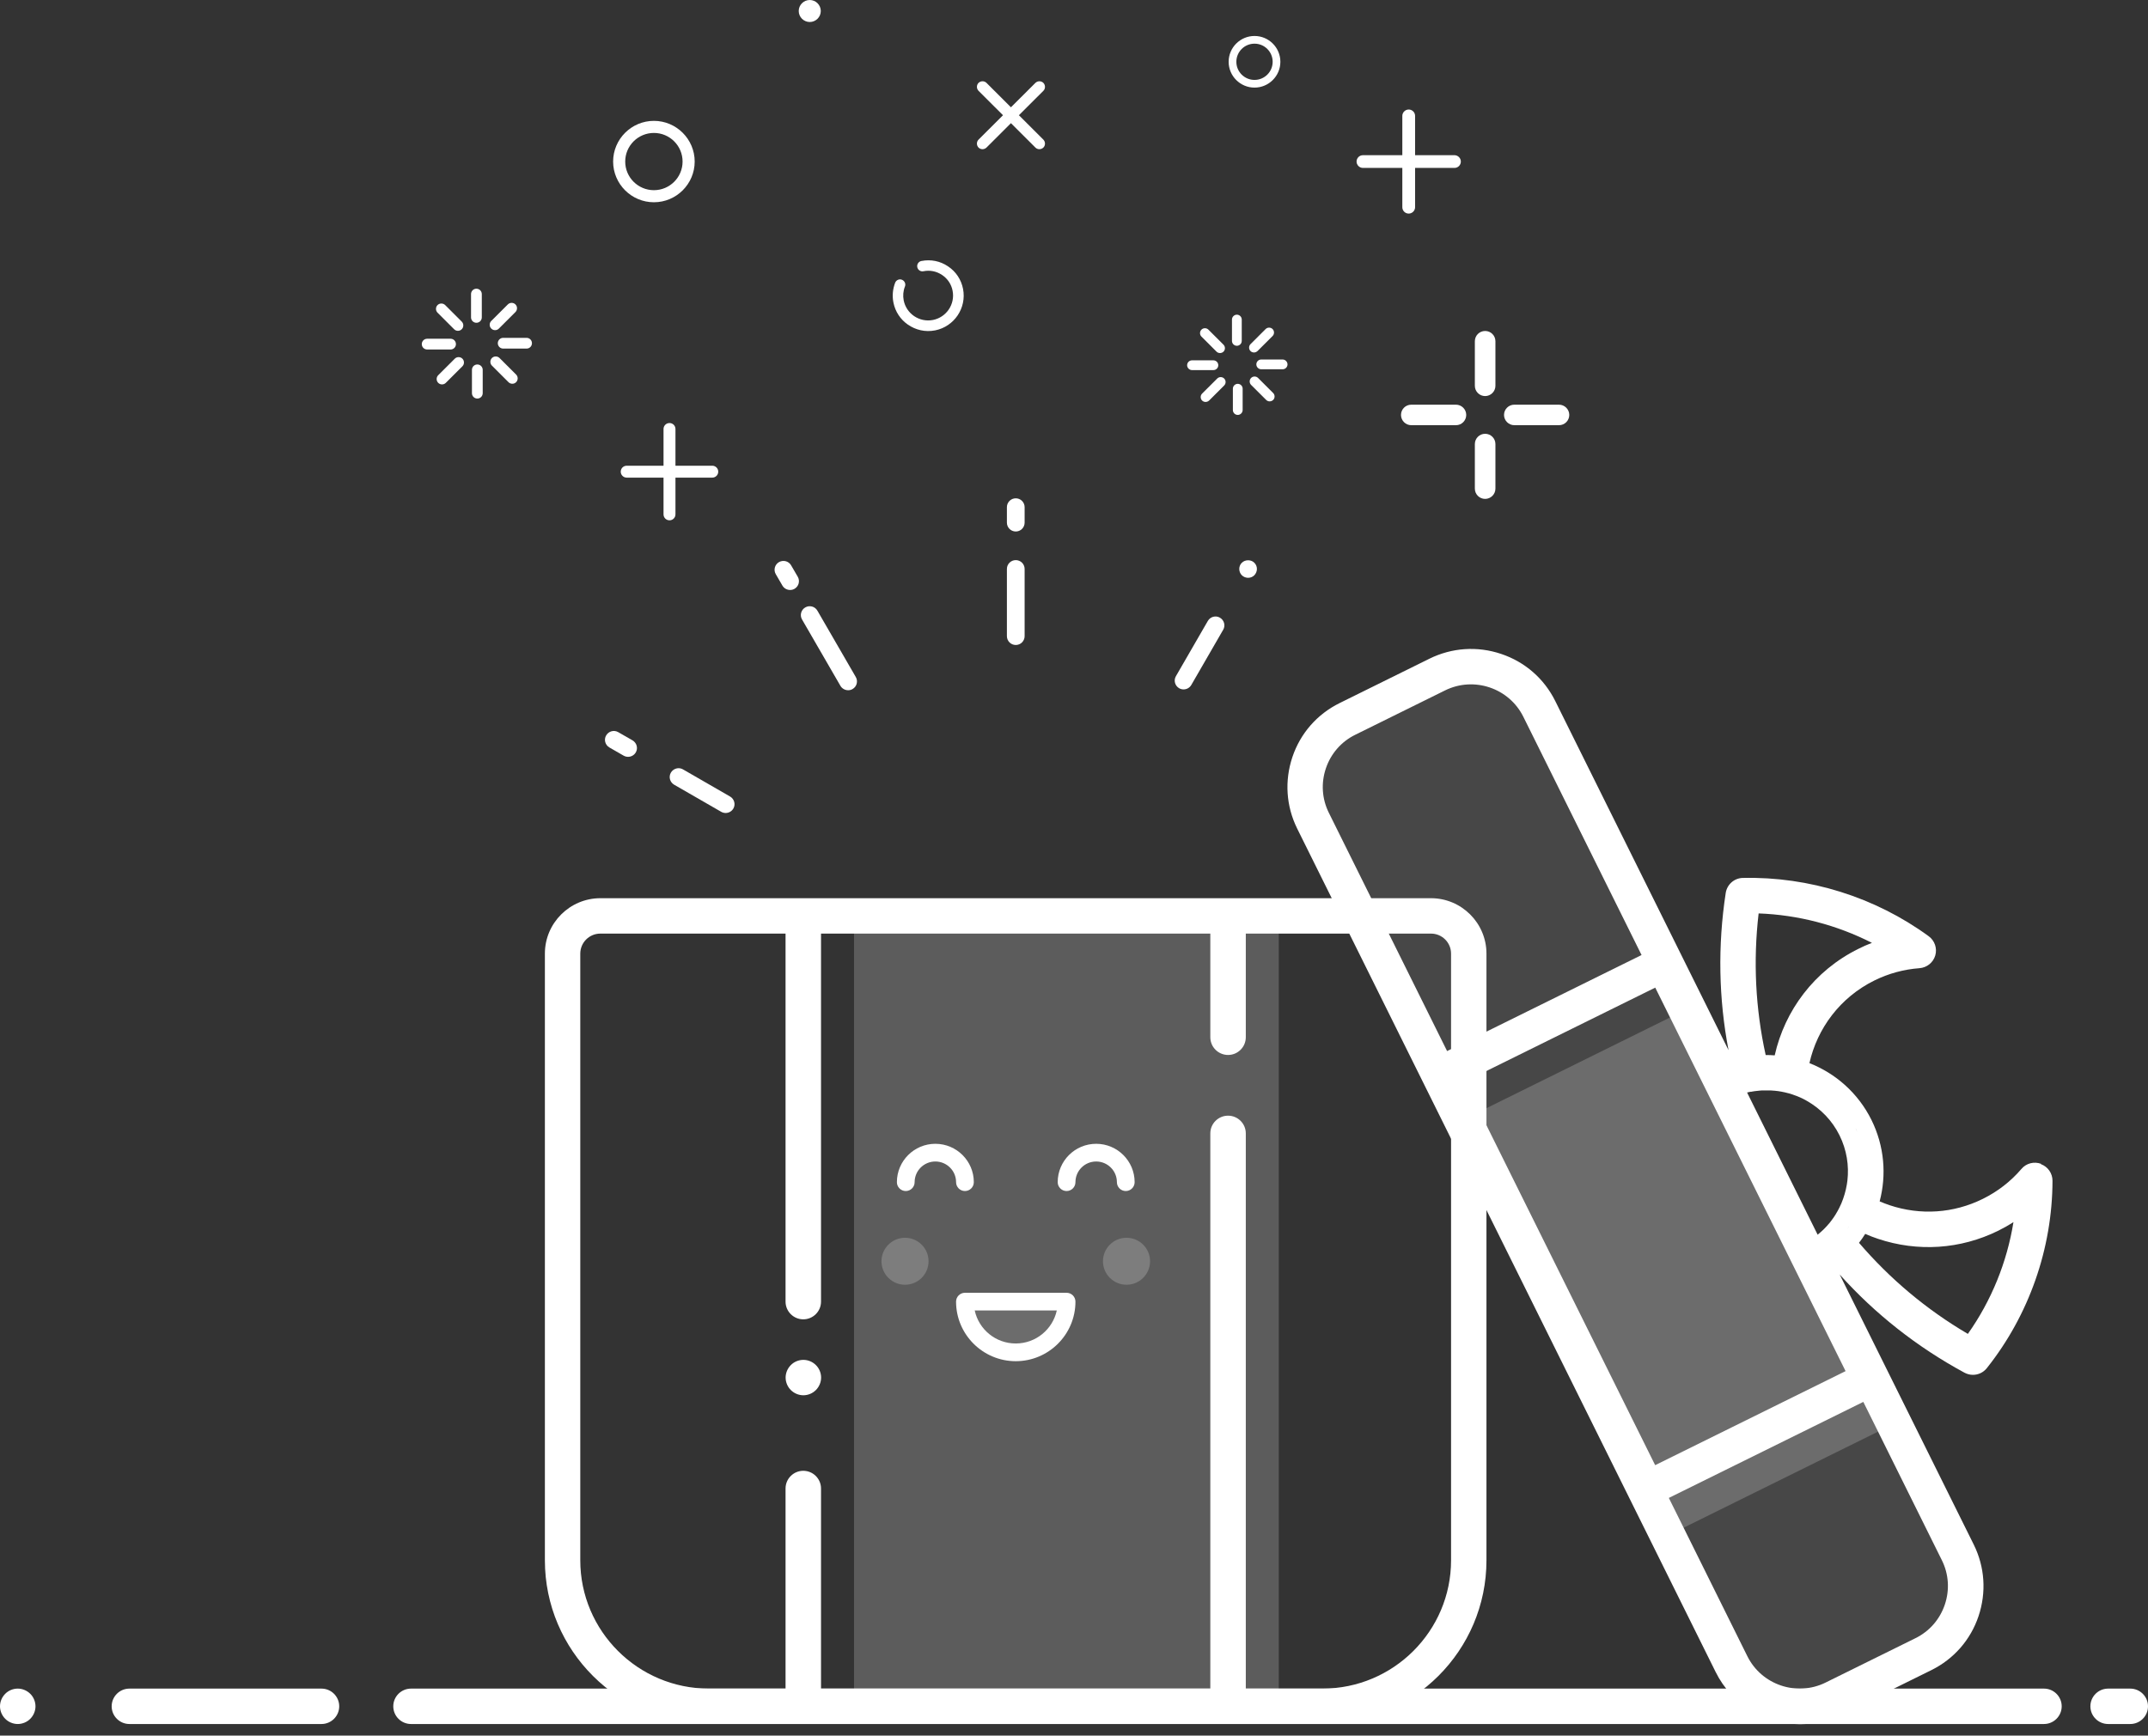 <svg width="146" height="118" viewBox="0 0 146 118" fill="none" xmlns="http://www.w3.org/2000/svg">
<rect x="0" y="0" width="146" height="118" fill="#333333" stroke="none"/>
<g id="illustration" clip-path="url(#clip0_1_588)">
<g id="group">
<path id="vector" d="M144.794 114.804H143.29C142.625 114.804 142.084 115.344 142.084 116.008C142.084 116.671 142.625 117.211 143.29 117.211H144.794C145.459 117.211 146 116.671 146 116.008C146 115.344 145.459 114.804 144.794 114.804Z" fill="white"/>
<path id="vector_2" d="M138.929 114.804H27.937C27.272 114.804 26.731 115.344 26.731 116.008C26.731 116.671 27.272 117.211 27.937 117.211H138.929C139.594 117.211 140.134 116.671 140.134 116.008C140.134 115.344 139.594 114.804 138.929 114.804Z" fill="white"/>
<path id="vector_3" d="M21.851 114.804H8.796C8.131 114.804 7.59 115.344 7.59 116.008C7.59 116.671 8.131 117.211 8.796 117.211H21.851C22.516 117.211 23.057 116.671 23.057 116.008C23.057 115.344 22.516 114.804 21.851 114.804Z" fill="white"/>
<path id="vector_4" d="M1.206 114.804C0.89 114.804 0.575 114.933 0.355 115.158C0.13 115.383 0 115.693 0 116.008C0 116.322 0.13 116.632 0.355 116.857C0.58 117.082 0.89 117.211 1.206 117.211C1.521 117.211 1.837 117.082 2.057 116.857C2.282 116.632 2.412 116.322 2.412 116.008C2.412 115.693 2.282 115.378 2.057 115.158C1.831 114.933 1.521 114.804 1.206 114.804Z" fill="white"/>
</g>
<g id="group_2">
<g id="group_3">
<path id="vector_5" d="M30.866 22.384C30.94 22.457 31.03 22.491 31.126 22.491C31.221 22.491 31.312 22.457 31.385 22.384C31.526 22.243 31.526 22.007 31.385 21.866L30.258 20.741C30.117 20.601 29.88 20.601 29.74 20.741C29.599 20.882 29.599 21.118 29.74 21.259L30.866 22.384Z" fill="white"/>
<path id="vector_6" d="M30.99 23.396C30.99 23.194 30.827 23.03 30.624 23.03H29.035C28.832 23.03 28.669 23.194 28.669 23.396C28.669 23.599 28.832 23.762 29.035 23.762H30.624C30.827 23.762 30.99 23.599 30.99 23.396Z" fill="white"/>
<path id="vector_7" d="M30.912 24.386L29.785 25.511C29.644 25.651 29.644 25.887 29.785 26.028C29.858 26.101 29.948 26.135 30.044 26.135C30.14 26.135 30.23 26.101 30.303 26.028L31.43 24.903C31.571 24.763 31.571 24.526 31.43 24.386C31.289 24.245 31.052 24.245 30.912 24.386Z" fill="white"/>
<path id="vector_8" d="M32.444 24.78C32.241 24.78 32.078 24.943 32.078 25.145V26.731C32.078 26.934 32.241 27.097 32.444 27.097C32.647 27.097 32.81 26.934 32.81 26.731V25.145C32.81 24.943 32.647 24.78 32.444 24.78Z" fill="white"/>
<path id="vector_9" d="M33.954 24.341C33.813 24.2 33.577 24.2 33.436 24.341C33.295 24.482 33.295 24.718 33.436 24.858L34.563 25.983C34.636 26.056 34.726 26.09 34.822 26.09C34.918 26.09 35.008 26.056 35.081 25.983C35.222 25.843 35.222 25.606 35.081 25.466L33.954 24.341Z" fill="white"/>
<path id="vector_10" d="M35.791 22.969H34.202C33.999 22.969 33.836 23.132 33.836 23.334C33.836 23.537 33.999 23.7 34.202 23.7H35.791C35.994 23.7 36.157 23.537 36.157 23.334C36.157 23.132 35.994 22.969 35.791 22.969Z" fill="white"/>
<path id="vector_11" d="M33.65 22.446C33.746 22.446 33.836 22.412 33.909 22.339L35.036 21.214C35.177 21.073 35.177 20.837 35.036 20.697C34.895 20.556 34.659 20.556 34.518 20.697L33.391 21.821C33.25 21.962 33.25 22.198 33.391 22.339C33.464 22.412 33.554 22.446 33.65 22.446Z" fill="white"/>
<path id="vector_12" d="M32.382 21.945C32.585 21.945 32.748 21.782 32.748 21.579V19.994C32.748 19.791 32.585 19.628 32.382 19.628C32.179 19.628 32.016 19.791 32.016 19.994V21.579C32.016 21.782 32.179 21.945 32.382 21.945Z" fill="white"/>
</g>
<path id="vector_13" d="M61.7 22.063C61.21 21.72 60.849 21.197 60.725 20.561C60.635 20.112 60.68 19.65 60.843 19.223C60.917 19.037 61.125 18.947 61.305 19.02C61.491 19.094 61.581 19.302 61.508 19.482C61.39 19.78 61.362 20.106 61.424 20.421C61.604 21.332 62.494 21.934 63.413 21.754C64.326 21.574 64.928 20.685 64.748 19.768C64.664 19.324 64.41 18.947 64.033 18.694C63.655 18.441 63.204 18.351 62.765 18.441C62.573 18.481 62.382 18.351 62.348 18.16C62.308 17.969 62.438 17.778 62.63 17.744C63.261 17.62 63.903 17.744 64.438 18.109C64.974 18.464 65.334 19.009 65.458 19.639C65.712 20.938 64.861 22.204 63.559 22.462C62.889 22.592 62.23 22.434 61.711 22.069L61.7 22.063Z" fill="white"/>
<g id="group_4">
<path id="vector_14" d="M82.689 23.908C82.756 23.975 82.841 24.003 82.925 24.003C83.01 24.003 83.094 23.97 83.162 23.908C83.291 23.779 83.291 23.565 83.162 23.435L82.136 22.412C82.007 22.282 81.793 22.282 81.663 22.412C81.534 22.541 81.534 22.755 81.663 22.884L82.689 23.908Z" fill="white"/>
<path id="vector_15" d="M82.807 24.83C82.807 24.645 82.655 24.498 82.475 24.498H81.021C80.835 24.498 80.689 24.65 80.689 24.83C80.689 25.01 80.841 25.162 81.021 25.162H82.475C82.661 25.162 82.807 25.01 82.807 24.83Z" fill="white"/>
<path id="vector_16" d="M82.734 25.736L81.708 26.759C81.579 26.889 81.579 27.102 81.708 27.232C81.776 27.299 81.86 27.327 81.945 27.327C82.029 27.327 82.114 27.294 82.182 27.232L83.207 26.208C83.337 26.079 83.337 25.865 83.207 25.736C83.078 25.606 82.863 25.606 82.734 25.736Z" fill="white"/>
<path id="vector_17" d="M84.131 26.096C83.945 26.096 83.799 26.247 83.799 26.427V27.878C83.799 28.064 83.951 28.21 84.131 28.21C84.311 28.21 84.463 28.058 84.463 27.878V26.427C84.463 26.242 84.311 26.096 84.131 26.096Z" fill="white"/>
<path id="vector_18" d="M85.511 25.696C85.382 25.567 85.168 25.567 85.038 25.696C84.909 25.826 84.909 26.039 85.038 26.169L86.064 27.192C86.131 27.26 86.216 27.288 86.3 27.288C86.385 27.288 86.469 27.254 86.537 27.192C86.666 27.063 86.666 26.849 86.537 26.72L85.511 25.696Z" fill="white"/>
<path id="vector_19" d="M87.18 24.442H85.726C85.54 24.442 85.394 24.594 85.394 24.774C85.394 24.954 85.546 25.106 85.726 25.106H87.18C87.366 25.106 87.512 24.954 87.512 24.774C87.512 24.594 87.36 24.442 87.18 24.442Z" fill="white"/>
<path id="vector_20" d="M85.236 23.964C85.32 23.964 85.404 23.93 85.472 23.869L86.498 22.845C86.627 22.716 86.627 22.502 86.498 22.372C86.368 22.243 86.154 22.243 86.024 22.372L84.999 23.396C84.869 23.525 84.869 23.739 84.999 23.869C85.066 23.936 85.151 23.964 85.236 23.964Z" fill="white"/>
<path id="vector_21" d="M84.069 23.509C84.255 23.509 84.402 23.357 84.402 23.177V21.726C84.402 21.54 84.249 21.394 84.069 21.394C83.889 21.394 83.737 21.546 83.737 21.726V23.177C83.737 23.362 83.889 23.509 84.069 23.509Z" fill="white"/>
</g>
<g id="group_5">
<path id="vector_22" d="M100.945 22.502C100.556 22.502 100.246 22.817 100.246 23.199V26.231C100.246 26.619 100.562 26.928 100.945 26.928C101.328 26.928 101.644 26.613 101.644 26.231V23.199C101.644 22.811 101.328 22.502 100.945 22.502Z" fill="white"/>
<path id="vector_23" d="M100.945 29.492C100.556 29.492 100.246 29.808 100.246 30.19V33.221C100.246 33.609 100.562 33.919 100.945 33.919C101.328 33.919 101.644 33.604 101.644 33.221V30.19C101.644 29.802 101.328 29.492 100.945 29.492Z" fill="white"/>
<path id="vector_24" d="M105.965 27.513H102.928C102.539 27.513 102.229 27.828 102.229 28.21C102.229 28.593 102.545 28.908 102.928 28.908H105.965C106.354 28.908 106.664 28.593 106.664 28.21C106.664 27.828 106.348 27.513 105.965 27.513Z" fill="white"/>
<path id="vector_25" d="M98.962 27.513H95.924C95.536 27.513 95.226 27.828 95.226 28.21C95.226 28.593 95.541 28.908 95.924 28.908H98.962C99.35 28.908 99.66 28.593 99.66 28.21C99.66 27.828 99.345 27.513 98.962 27.513Z" fill="white"/>
</g>
<path id="vector_26" d="M44.446 13.751C42.919 13.751 41.674 12.508 41.674 10.984C41.674 9.46 42.919 8.217 44.446 8.217C45.973 8.217 47.218 9.46 47.218 10.984C47.218 12.508 45.973 13.751 44.446 13.751ZM44.446 9.038C43.37 9.038 42.496 9.91 42.496 10.984C42.496 12.058 43.37 12.93 44.446 12.93C45.522 12.93 46.395 12.058 46.395 10.984C46.395 9.91 45.522 9.038 44.446 9.038Z" fill="white"/>
<path id="vector_27" d="M85.269 5.956C84.3 5.956 83.511 5.168 83.511 4.201C83.511 3.234 84.3 2.446 85.269 2.446C86.239 2.446 87.027 3.234 87.027 4.201C87.027 5.168 86.239 5.956 85.269 5.956ZM85.269 2.969C84.588 2.969 84.035 3.521 84.035 4.201C84.035 4.882 84.588 5.433 85.269 5.433C85.951 5.433 86.503 4.882 86.503 4.201C86.503 3.521 85.951 2.969 85.269 2.969Z" fill="white"/>
<path id="vector_28" d="M70.918 9.493L69.255 7.834L70.918 6.175C71.064 6.029 71.064 5.787 70.918 5.635C70.771 5.489 70.529 5.489 70.377 5.635L68.714 7.294L67.052 5.635C66.906 5.489 66.663 5.489 66.511 5.635C66.365 5.782 66.365 6.023 66.511 6.175L68.174 7.834L66.511 9.493C66.365 9.64 66.365 9.881 66.511 10.033C66.658 10.18 66.9 10.18 67.052 10.033L68.714 8.374L70.377 10.033C70.523 10.18 70.765 10.18 70.918 10.033C71.064 9.887 71.064 9.645 70.918 9.493Z" fill="white"/>
<path id="vector_29" d="M42.598 32.473H45.1V34.97C45.1 35.195 45.28 35.375 45.505 35.375C45.731 35.375 45.911 35.195 45.911 34.97V32.473H48.413C48.638 32.473 48.819 32.293 48.819 32.068C48.819 31.843 48.638 31.663 48.413 31.663H45.911V29.166C45.911 28.941 45.731 28.761 45.505 28.761C45.28 28.761 45.1 28.941 45.1 29.166V31.663H42.598C42.373 31.663 42.192 31.843 42.192 32.068C42.192 32.293 42.373 32.473 42.598 32.473Z" fill="white"/>
<path id="vector_30" d="M92.64 11.417H95.316V14.088C95.316 14.33 95.513 14.521 95.75 14.521C95.987 14.521 96.184 14.325 96.184 14.088V11.417H98.86C99.103 11.417 99.294 11.22 99.294 10.984C99.294 10.748 99.097 10.551 98.86 10.551H96.184V7.879C96.184 7.637 95.987 7.446 95.75 7.446C95.513 7.446 95.316 7.643 95.316 7.879V10.551H92.64C92.397 10.551 92.206 10.748 92.206 10.984C92.206 11.22 92.403 11.417 92.64 11.417Z" fill="white"/>
<path id="vector_31" d="M55.789 0.748C55.789 1.159 55.451 1.496 55.039 1.496C54.628 1.496 54.29 1.159 54.29 0.748C54.29 0.337 54.628 -3.05176e-05 55.039 -3.05176e-05C55.451 -3.05176e-05 55.789 0.337 55.789 0.748Z" fill="white"/>
</g>
<g id="group_6">
<g id="group_7">
<g id="group_8">
<path id="vector_32" d="M86.92 80.373V116.007H58.048V62.005H86.92V70.52V80.373Z" fill="white" fill-opacity="0.2"/>
<path id="vector_33" d="M54.605 92.454C54.29 92.454 53.974 92.583 53.754 92.808C53.529 93.033 53.399 93.343 53.399 93.657C53.399 93.972 53.529 94.287 53.754 94.507C53.98 94.732 54.29 94.861 54.605 94.861C54.921 94.861 55.231 94.732 55.456 94.507C55.681 94.282 55.811 93.972 55.811 93.657C55.811 93.343 55.681 93.028 55.456 92.808C55.231 92.583 54.921 92.454 54.605 92.454Z" fill="white"/>
<path id="vector_34" d="M97.265 61.066H40.812C38.732 61.066 37.036 62.753 37.036 64.834V106.081C37.036 112.217 42.034 117.205 48.182 117.205H89.889C96.037 117.205 101.035 112.217 101.035 106.081V64.834C101.035 62.759 99.344 61.066 97.26 61.066H97.265ZM98.629 106.081C98.629 110.89 94.707 114.804 89.889 114.804H84.677V77.055C84.677 76.392 84.136 75.852 83.472 75.852C82.807 75.852 82.266 76.392 82.266 77.055V114.804H55.805V101.199C55.805 100.536 55.264 99.996 54.599 99.996C53.935 99.996 53.394 100.536 53.394 101.199V114.804H48.182C43.364 114.804 39.442 110.89 39.442 106.081V64.834C39.442 64.086 40.051 63.473 40.806 63.473H53.394V88.495C53.394 89.158 53.935 89.698 54.599 89.698C55.264 89.698 55.805 89.158 55.805 88.495V63.473H82.266V70.52C82.266 71.184 82.807 71.724 83.472 71.724C84.136 71.724 84.677 71.184 84.677 70.52V63.473H97.265C98.015 63.473 98.629 64.081 98.629 64.834V106.081Z" fill="white"/>
</g>
<g id="group_9">
<g id="group_10">
<g id="group_11">
<path id="vector_35" d="M65.587 88.5C65.587 90.401 67.131 91.948 69.041 91.948C70.952 91.948 72.496 90.407 72.496 88.5H65.587Z" fill="white" fill-opacity="0.1"/>
<path id="vector_36" d="M69.041 92.544C66.805 92.544 64.984 90.727 64.984 88.495C64.984 88.163 65.255 87.893 65.587 87.893H72.496C72.828 87.893 73.098 88.163 73.098 88.495C73.098 90.727 71.278 92.544 69.041 92.544ZM66.252 89.096C66.528 90.379 67.672 91.34 69.041 91.34C70.411 91.34 71.549 90.379 71.831 89.096H66.258H66.252Z" fill="white"/>
</g>
<g id="group_12">
<path id="vector_37" d="M65.588 80.975C65.255 80.975 64.985 80.705 64.985 80.373C64.985 79.597 64.354 78.967 63.576 78.967C62.798 78.967 62.167 79.597 62.167 80.373C62.167 80.705 61.897 80.975 61.565 80.975C61.232 80.975 60.962 80.705 60.962 80.373C60.962 78.934 62.134 77.764 63.576 77.764C65.019 77.764 66.191 78.934 66.191 80.373C66.191 80.705 65.92 80.975 65.588 80.975Z" fill="white"/>
<path id="vector_38" d="M76.519 80.975C76.186 80.975 75.916 80.705 75.916 80.373C75.916 79.597 75.284 78.967 74.507 78.967C73.729 78.967 73.098 79.597 73.098 80.373C73.098 80.705 72.828 80.975 72.495 80.975C72.163 80.975 71.892 80.705 71.892 80.373C71.892 78.934 73.064 77.764 74.507 77.764C75.949 77.764 77.121 78.934 77.121 80.373C77.121 80.705 76.851 80.975 76.519 80.975Z" fill="white"/>
</g>
</g>
<g id="group_13">
<path id="vector_39" d="M61.514 87.347C62.398 87.347 63.114 86.632 63.114 85.75C63.114 84.868 62.398 84.153 61.514 84.153C60.63 84.153 59.914 84.868 59.914 85.75C59.914 86.632 60.63 87.347 61.514 87.347Z" fill="white" fill-opacity="0.2"/>
<path id="vector_40" d="M76.57 87.347C77.453 87.347 78.17 86.632 78.17 85.75C78.17 84.868 77.453 84.153 76.57 84.153C75.686 84.153 74.969 84.868 74.969 85.75C74.969 86.632 75.686 87.347 76.57 87.347Z" fill="white" fill-opacity="0.2"/>
</g>
</g>
<g id="group_14">
<path id="vector_41" d="M100.208 44.62L89.104 50.107C87.925 50.69 87.442 52.117 88.026 53.295L118.947 115.631C119.531 116.809 120.961 117.291 122.14 116.708L133.245 111.22C134.424 110.637 134.907 109.21 134.323 108.033L103.402 45.696C102.818 44.519 101.388 44.037 100.208 44.62Z" fill="white" fill-opacity="0.1"/>
<path id="vector_42" d="M124.21 99.034L113.527 104.315L99.525 76.088L114.626 68.625L128.628 96.852L124.21 99.034Z" fill="white" fill-opacity="0.2"/>
<path id="vector_43" d="M138.731 79.125C138.258 78.951 137.722 79.085 137.396 79.474C136.669 80.323 135.784 81.009 134.77 81.51C132.781 82.494 130.533 82.64 128.431 81.937C128.2 81.858 127.98 81.774 127.76 81.678C128.234 79.89 128.087 77.927 127.202 76.138C126.29 74.305 124.763 72.978 122.988 72.28C123.517 69.924 125.067 67.815 127.4 66.662C128.369 66.184 129.4 65.903 130.471 65.824C130.972 65.785 131.4 65.442 131.541 64.958C131.682 64.474 131.502 63.951 131.096 63.653C127.456 60.993 122.965 59.587 118.463 59.688C117.877 59.699 117.387 60.132 117.297 60.712C116.75 64.294 116.818 67.899 117.488 71.397L105.712 47.664C104.957 46.14 103.65 44.998 102.032 44.458C100.415 43.913 98.685 44.031 97.158 44.784L91.056 47.799C89.529 48.553 88.385 49.857 87.844 51.471C87.303 53.086 87.416 54.812 88.171 56.336L116.615 113.679C117.725 115.923 119.99 117.222 122.345 117.222C123.298 117.222 124.261 117.009 125.168 116.564L131.271 113.55C132.798 112.796 133.941 111.491 134.482 109.877C135.023 108.263 134.911 106.537 134.156 105.012L125.044 86.65C127.445 89.327 130.302 91.582 133.525 93.326C133.705 93.421 133.902 93.472 134.099 93.472C134.46 93.472 134.809 93.314 135.046 93.016C137.914 89.406 139.497 84.884 139.509 80.278C139.509 79.772 139.199 79.322 138.72 79.147L138.731 79.125ZM126.825 79.76C126.825 79.76 126.825 79.71 126.825 79.682C126.825 79.71 126.825 79.732 126.825 79.76ZM119.004 74.232C119.004 74.232 119.06 74.221 119.083 74.215C119.139 74.204 119.196 74.193 119.252 74.187C119.286 74.187 119.314 74.176 119.348 74.176C119.398 74.17 119.449 74.165 119.505 74.159C119.539 74.159 119.573 74.153 119.607 74.148C119.658 74.148 119.708 74.142 119.759 74.136C119.793 74.136 119.821 74.136 119.855 74.136C119.906 74.136 119.962 74.136 120.013 74.136C120.041 74.136 120.075 74.136 120.103 74.136C120.159 74.136 120.215 74.136 120.277 74.136C120.3 74.136 120.328 74.136 120.351 74.136C120.424 74.136 120.497 74.148 120.57 74.153C120.582 74.153 120.587 74.153 120.599 74.153C120.683 74.159 120.768 74.17 120.852 74.181C120.931 74.193 121.016 74.204 121.094 74.221C121.111 74.221 121.128 74.226 121.145 74.232C121.207 74.243 121.275 74.26 121.337 74.271C121.359 74.271 121.382 74.283 121.399 74.288C121.461 74.305 121.517 74.316 121.579 74.333C121.602 74.339 121.624 74.344 121.647 74.35C121.709 74.367 121.765 74.384 121.821 74.406C121.844 74.412 121.861 74.418 121.883 74.429C121.945 74.451 122.007 74.474 122.069 74.496C122.086 74.502 122.103 74.508 122.12 74.513C122.193 74.541 122.261 74.569 122.334 74.603C122.334 74.603 122.345 74.603 122.351 74.609C122.509 74.682 122.661 74.755 122.813 74.845C123.743 75.374 124.526 76.167 125.033 77.19C125.523 78.18 125.687 79.249 125.568 80.272C125.557 80.362 125.546 80.447 125.529 80.537C125.456 80.97 125.332 81.397 125.163 81.802C125.163 81.813 125.157 81.819 125.151 81.83C125.123 81.898 125.089 81.965 125.056 82.032C125.05 82.044 125.044 82.061 125.039 82.072C125.005 82.139 124.971 82.201 124.937 82.269C124.932 82.28 124.926 82.291 124.92 82.302C124.881 82.376 124.841 82.443 124.796 82.516C124.796 82.516 124.796 82.522 124.791 82.528C124.701 82.674 124.605 82.82 124.498 82.96C124.487 82.977 124.475 82.994 124.464 83.005C124.425 83.056 124.385 83.107 124.346 83.157C124.329 83.18 124.312 83.202 124.289 83.219C124.255 83.264 124.216 83.304 124.177 83.349C124.154 83.371 124.137 83.394 124.115 83.416C124.075 83.455 124.041 83.495 124.002 83.534C123.979 83.557 123.957 83.579 123.934 83.602C123.895 83.641 123.85 83.68 123.805 83.72C123.782 83.737 123.765 83.759 123.743 83.776C123.681 83.832 123.613 83.888 123.546 83.945L118.75 74.277C118.835 74.254 118.914 74.238 118.998 74.221L119.004 74.232ZM122.988 73.591C123.016 73.602 123.044 73.619 123.078 73.63C123.05 73.613 123.022 73.602 122.988 73.591ZM123.247 73.72C123.281 73.737 123.315 73.754 123.348 73.776C123.315 73.76 123.281 73.743 123.247 73.72ZM123.506 73.866C123.54 73.889 123.574 73.906 123.613 73.928C123.579 73.906 123.546 73.889 123.506 73.866ZM123.76 74.024C123.793 74.046 123.833 74.069 123.867 74.097C123.833 74.075 123.793 74.046 123.76 74.024ZM125.428 75.576C125.467 75.627 125.501 75.672 125.535 75.722C125.501 75.672 125.461 75.627 125.428 75.576ZM126.245 76.965C126.199 76.87 126.154 76.768 126.109 76.673C126.16 76.768 126.205 76.87 126.245 76.965ZM126.797 79.187C126.797 79.153 126.797 79.119 126.785 79.085C126.785 79.119 126.791 79.153 126.797 79.187ZM126.639 78.163C126.628 78.107 126.616 78.056 126.6 78C126.611 78.056 126.628 78.107 126.639 78.163ZM126.47 77.561C126.453 77.5 126.43 77.443 126.408 77.381C126.43 77.443 126.447 77.5 126.47 77.561ZM126.797 79.991C126.797 79.991 126.797 80.019 126.797 80.036C126.797 80.019 126.797 80.008 126.797 79.991ZM125.715 75.998C125.681 75.942 125.647 75.891 125.608 75.841C125.642 75.891 125.681 75.947 125.715 75.998ZM126.104 76.673C126.053 76.577 126.002 76.476 125.952 76.386C126.002 76.482 126.053 76.577 126.104 76.673ZM125.895 76.29C125.861 76.228 125.822 76.167 125.782 76.105C125.822 76.167 125.856 76.228 125.895 76.29ZM124.92 74.991C124.881 74.946 124.836 74.907 124.796 74.868C124.836 74.907 124.881 74.952 124.92 74.991ZM124.244 74.378C124.284 74.406 124.317 74.44 124.351 74.468C124.317 74.44 124.278 74.406 124.244 74.378ZM119.528 62.101C122.21 62.197 124.853 62.888 127.236 64.103C126.926 64.221 126.616 64.356 126.318 64.508C123.309 65.993 121.309 68.709 120.627 71.752C120.424 71.735 120.215 71.729 120.013 71.729C119.32 68.585 119.156 65.34 119.534 62.101H119.528ZM90.323 55.262C89.85 54.312 89.783 53.237 90.121 52.236C90.459 51.235 91.169 50.42 92.121 49.953L98.223 46.938C100.184 45.971 102.573 46.775 103.542 48.733L111.577 64.93L98.359 71.459L90.323 55.262ZM131.986 106.07C132.46 107.02 132.527 108.094 132.189 109.096C131.851 110.097 131.141 110.912 130.189 111.379L124.086 114.393C122.126 115.361 119.736 114.556 118.767 112.599L113.431 101.84L123.179 97.026L126.65 95.311L131.986 106.07ZM125.444 93.219L112.502 99.613L99.564 73.54L112.507 67.146L125.444 93.219ZM125.574 83.534C125.613 83.478 125.653 83.422 125.692 83.36C125.653 83.416 125.619 83.478 125.574 83.534ZM133.756 90.688C130.938 89.034 128.453 86.942 126.357 84.496C126.509 84.299 126.65 84.097 126.78 83.888C127.062 84.012 127.343 84.125 127.636 84.22C130.347 85.131 133.254 84.94 135.818 83.675C136.173 83.5 136.522 83.304 136.855 83.09C136.415 85.817 135.356 88.427 133.756 90.688Z" fill="white"/>
</g>
</g>
<g id="group_15">
<path id="vector_44" d="M57.648 46.927C57.44 46.927 57.237 46.82 57.124 46.629L54.516 42.119C54.346 41.832 54.448 41.461 54.735 41.297C55.023 41.129 55.395 41.23 55.558 41.517L58.167 46.027C58.336 46.314 58.234 46.685 57.947 46.848C57.851 46.905 57.75 46.927 57.648 46.927Z" fill="white"/>
<path id="vector_45" d="M53.705 40.111C53.496 40.111 53.293 40.004 53.181 39.813L52.73 39.037C52.561 38.75 52.662 38.379 52.95 38.215C53.237 38.052 53.609 38.148 53.772 38.435L54.223 39.211C54.392 39.498 54.291 39.869 54.003 40.032C53.907 40.088 53.806 40.111 53.705 40.111Z" fill="white"/>
<path id="vector_46" d="M49.32 55.273C49.219 55.273 49.112 55.245 49.022 55.194L45.821 53.35C45.534 53.181 45.432 52.816 45.601 52.529C45.77 52.242 46.137 52.141 46.424 52.309L49.624 54.154C49.912 54.323 50.013 54.688 49.844 54.975C49.731 55.166 49.529 55.273 49.32 55.273Z" fill="white"/>
<path id="vector_47" d="M42.689 51.455C42.587 51.455 42.48 51.426 42.39 51.376L41.421 50.819C41.133 50.65 41.032 50.285 41.201 49.998C41.37 49.711 41.736 49.61 42.024 49.779L42.993 50.335C43.28 50.504 43.382 50.87 43.213 51.157C43.1 51.348 42.897 51.455 42.689 51.455Z" fill="white"/>
<path id="vector_48" d="M80.447 46.871C80.345 46.871 80.238 46.843 80.148 46.792C79.861 46.623 79.759 46.258 79.928 45.971L82.098 42.214C82.267 41.927 82.633 41.826 82.92 41.995C83.208 42.164 83.309 42.529 83.14 42.816L80.971 46.573C80.858 46.764 80.655 46.871 80.447 46.871Z" fill="white"/>
<path id="vector_49" d="M84.836 39.284C84.678 39.284 84.52 39.222 84.408 39.11C84.295 38.997 84.233 38.84 84.233 38.682C84.233 38.525 84.295 38.367 84.408 38.261C84.633 38.035 85.039 38.035 85.258 38.261C85.371 38.373 85.433 38.525 85.433 38.682C85.433 38.84 85.365 38.997 85.258 39.11C85.146 39.222 84.994 39.284 84.836 39.284Z" fill="white"/>
<path id="vector_50" d="M69.042 43.851C68.709 43.851 68.439 43.581 68.439 43.249V38.682C68.439 38.35 68.709 38.081 69.042 38.081C69.374 38.081 69.644 38.35 69.644 38.682V43.249C69.644 43.581 69.374 43.851 69.042 43.851Z" fill="white"/>
<path id="vector_51" d="M69.042 36.135C68.709 36.135 68.439 35.865 68.439 35.533V34.481C68.439 34.149 68.709 33.879 69.042 33.879C69.374 33.879 69.644 34.149 69.644 34.481V35.533C69.644 35.865 69.374 36.135 69.042 36.135Z" fill="white"/>
</g>
</g>
</g>
<defs>
<clipPath id="clip0_1_588">
<rect width="146" height="118" fill="white"/>
</clipPath>
</defs>
</svg>
